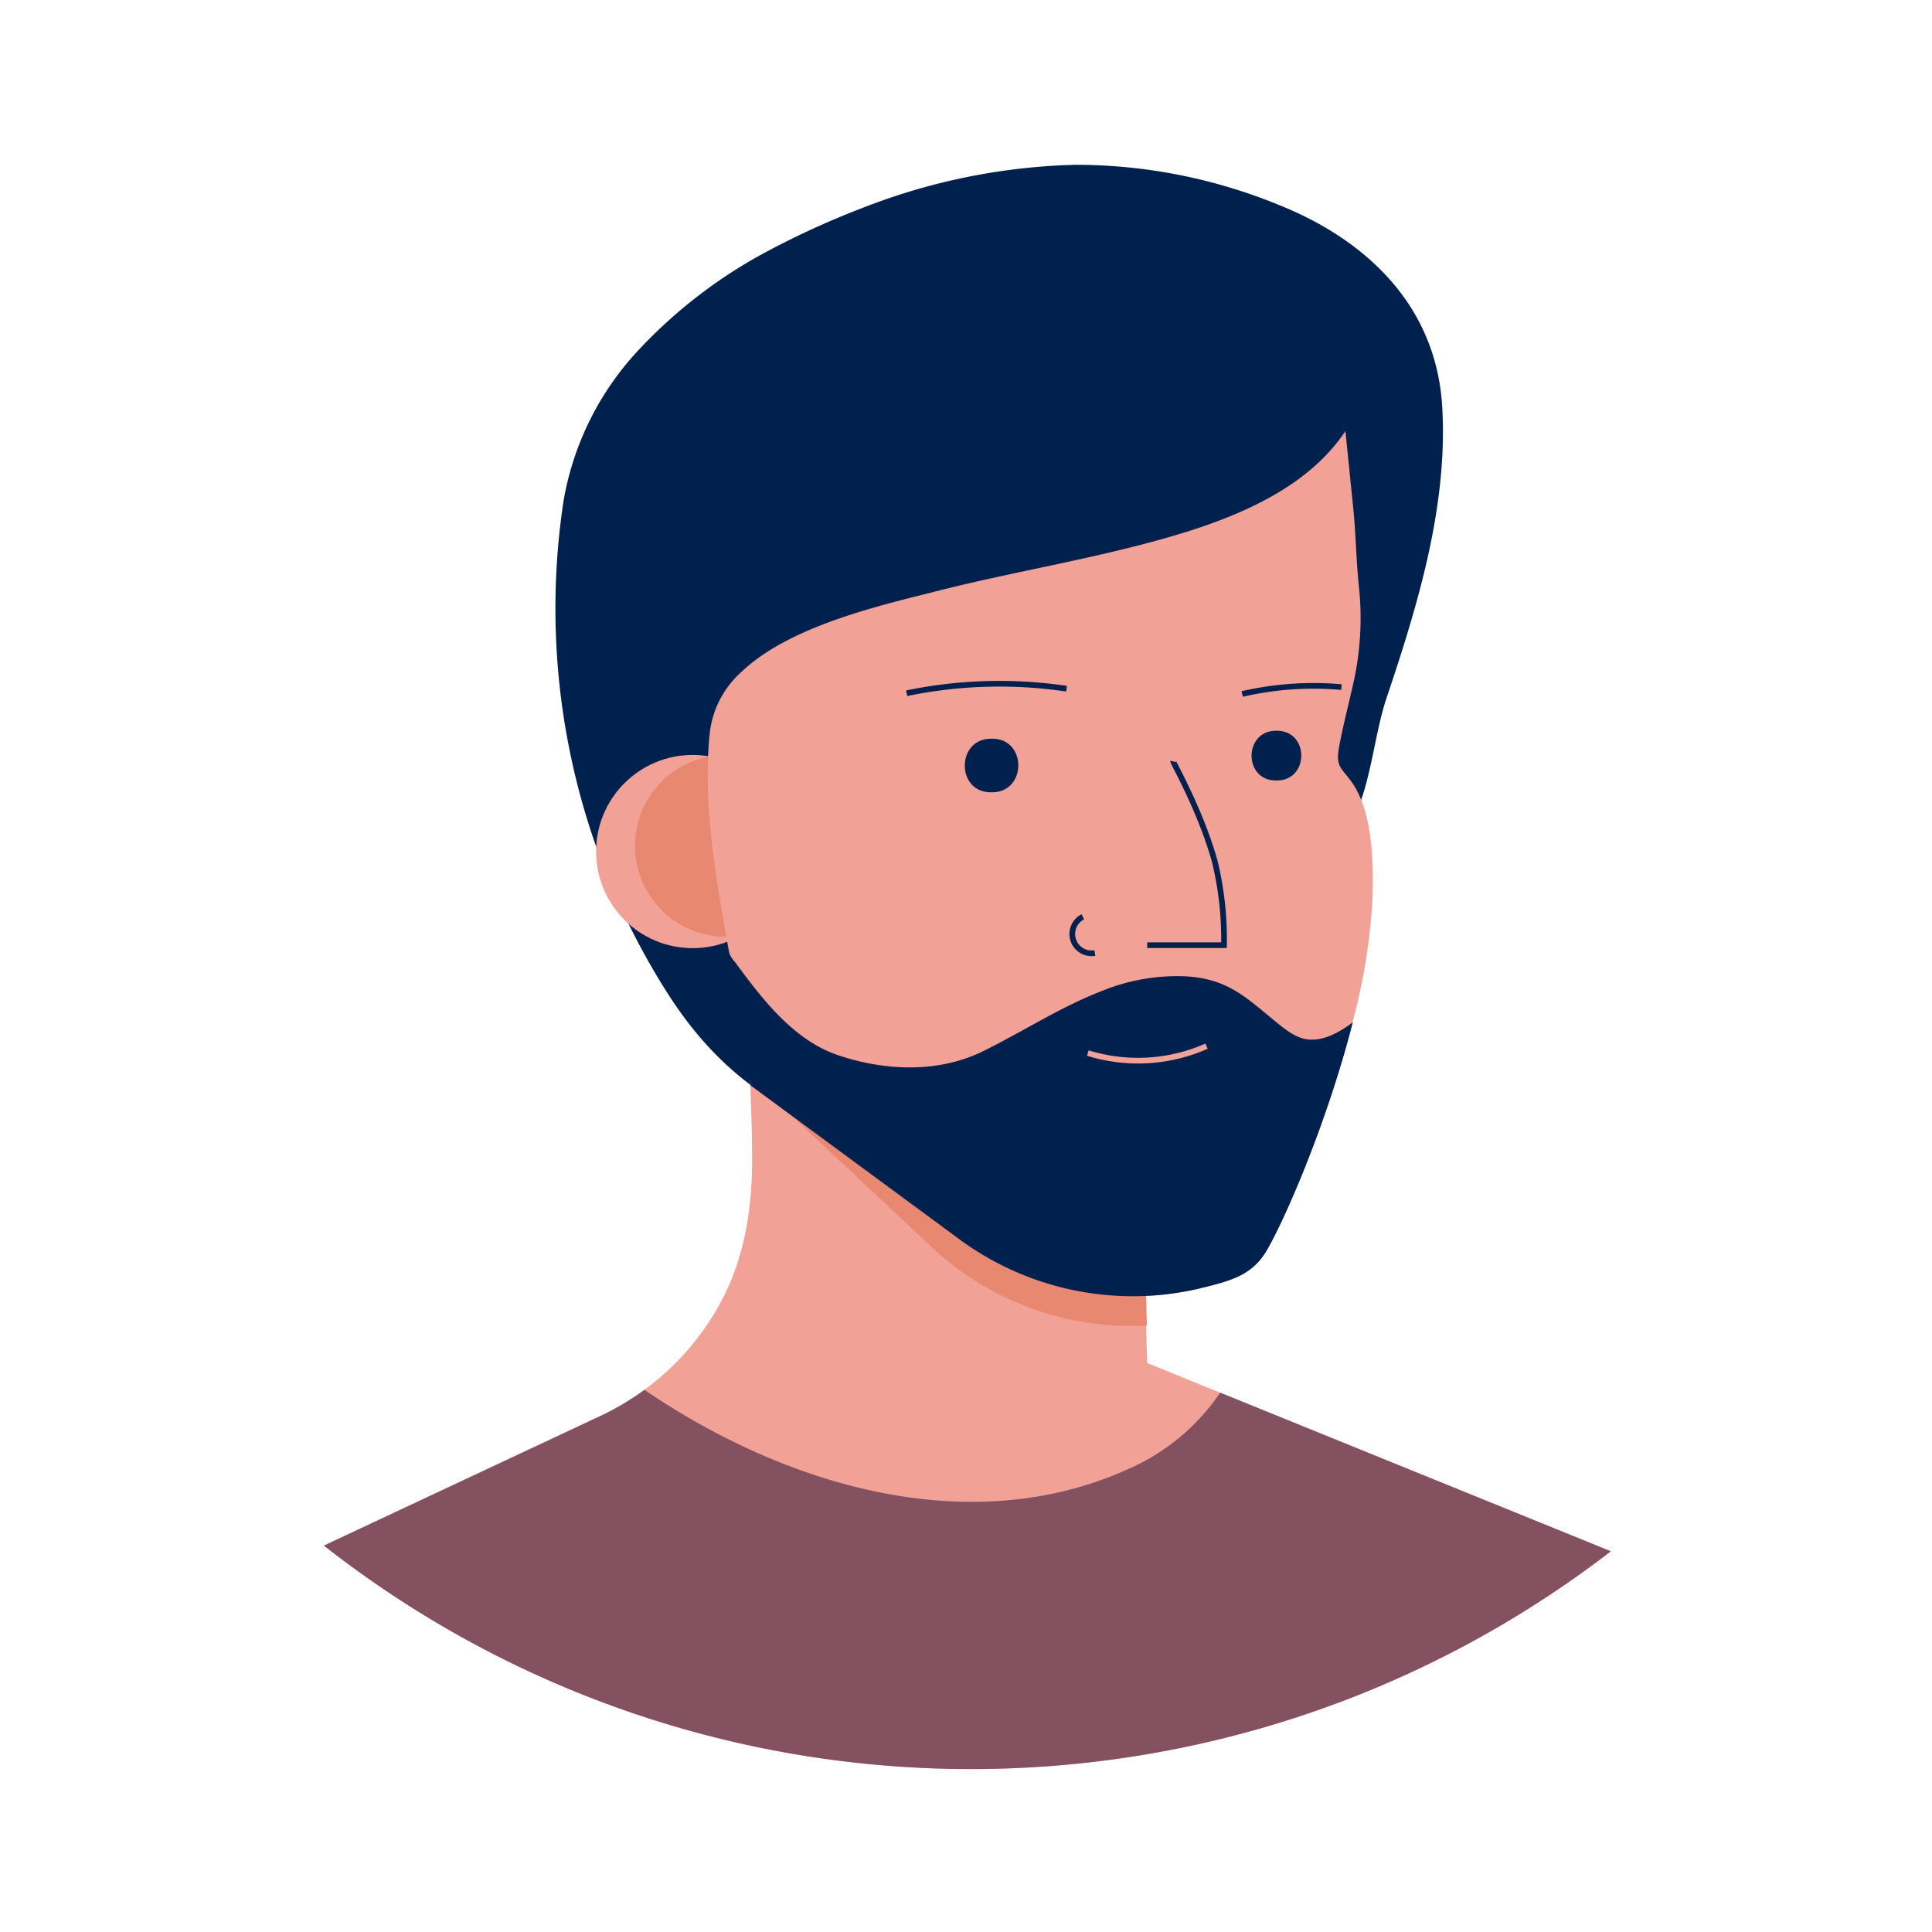 <svg xmlns="http://www.w3.org/2000/svg" width="340" height="340" fill="none" viewBox="0 0 340 340">
  <path fill="#00214E" d="M244 122.87c-2.42 7.2-2.81 17-7.06 23.38-9.35 14-27.49 16.4-42.25 21.44-.975.183-1.922.489-2.82.91l-5.22 1.65c-5.02 1.58-10.02 3.18-15 4.8-6.92 2.25-16.43 3.63-21.41 9.31a109.765 109.765 0 0 0-8 10.33c-.48.71-1.07 1.49-1.92 1.56-.54 0-1-.71-1.45-1-8.88-4.78-15.41-11.34-20.88-19.66a125.998 125.998 0 0 1-19-86.17c.06-.44.12-.87.19-1.31a51.6 51.6 0 0 1 12.78-26.06A86.797 86.797 0 0 1 135.46 44a148.14 148.14 0 0 1 16.18-7.35A109.996 109.996 0 0 1 189.32 29a94.36 94.36 0 0 1 35.75 7.07c15.62 6.25 27.73 17.92 28.74 35.58 1 17.41-4.28 34.76-9.81 51.22Z"/>
  <circle cx="121.9" cy="149.86" r="17" fill="#F2A196"/>
  <circle cx="127.75" cy="148.86" r="16" fill="#E88870"/>
  <path fill="#F2A196" d="M283.48 273c-66.848 51.471-160.089 51.06-226.48-1l48.66-22.81a46.787 46.787 0 0 0 6.65-3.82l1.11-.78.78-.6a46.346 46.346 0 0 0 12.78-15.09c4-7.55 5.32-15.89 5.38-24.39 0-2.87-.06-5.74-.15-8.61-.09-2.87-.19-5.7-.22-8.56-.04-3.173-.073-6.343-.1-9.51l1.84.95.14.07 5.2 2.69 2.41.41 27.88 4.74 11.05 1.88 20.07 3.43.94 32 .39 13.3.07 2.24v.33l12.1 4.92.75.31 68.75 27.9Z"/>
  <path fill="#E88870" d="m132.21 189.68 32.86 30.82a51.661 51.661 0 0 0 36.77 12.79l-.39-13.3-.94-32-20.07-3.42c-2.74 1.24-5.48 2.48-8.22 3.56-8.2 3.23-17.47 2-25.42-1.36a36.934 36.934 0 0 1-14.87-12l.28 14.91Z"/>
  <path fill="#845161" d="M283.48 273c-66.848 51.471-160.089 51.06-226.48-1l48.66-22.81a46.787 46.787 0 0 0 6.65-3.82l1.11-.78c24.36 16.61 56.82 26.66 85 14a37.813 37.813 0 0 0 16.31-13.51L283.48 273Z"/>
  <path fill="#F2A196" d="M241.53 158.31a105.96 105.96 0 0 1-3.51 21.6c-4.31 16.92-11.45 33.65-15 39.91-2.66 4.67-6.37 5.57-12.24 7a51.47 51.47 0 0 1-42.29-8.94L132.07 191c-.51-5-1.37-10.25-2.33-15.6-2.78-15.54-6.38-32-4.82-46.54a17 17 0 0 1 5.64-10.69c8.38-7.94 24-11.54 33.74-14 14.62-3.76 29.64-6 44.05-10.43 10.61-3.3 22.06-8.32 28.42-17.88 0 0 1.1 10.81 1.35 13.28.53 5.09.52 9.51 1.07 14.53a51.995 51.995 0 0 1-1 16.45c-.83 3.73-1.81 7.45-2.51 11.21-.67 3.6.28 3.66 2.13 6.21 3.8 5.2 3.95 14.6 3.72 20.77Z"/>
  <path fill="#00214E" d="M174.63 130c6.1 0 6.1 9.38 0 9.43h-.27c-6.1 0-6.1-9.38 0-9.43h.27Zm50.13-1.4c5.66.05 5.66 8.7 0 8.75h-.25c-5.67 0-5.67-8.7 0-8.75h.25Z"/>
  <path stroke="#00214E" d="M206.47 134c-.05.2 4.79 8.56 7.31 17.59a58.002 58.002 0 0 1 1.62 14.75h-13.51"/>
  <path fill="#00214E" d="M238.07 179.91c-4.31 16.92-11.45 33.65-15 39.91-2.66 4.67-6.37 5.57-12.24 7a51.47 51.47 0 0 1-42.29-8.94L132.07 191c-.6-5.89-2.75-11.53-4-17.33-.54-2.62-1-5.36-.36-8a6.843 6.843 0 0 0 1.71 3.73c4.72 6.42 10.24 13.67 18.1 16.31 8.2 2.75 17.54 3.18 25.45-.7 6.89-3.38 13.64-7.79 20.83-10.57a35.04 35.04 0 0 1 15.11-2.61c7.34.5 10.48 3.81 15.85 8.18 1.76 1.44 3.73 2.94 6 2.95 2.6.04 5.1-1.4 7.31-3.05Z"/>
  <path stroke="#F2A196" d="M191.44 185.32a29.801 29.801 0 0 0 20.89-1.21"/>
  <path stroke="#00214E" d="M159.56 122a80.365 80.365 0 0 1 28.13-.8m30.92.93a55.704 55.704 0 0 1 17.46-1.21m-45.51 40.42a3.399 3.399 0 0 0 2.11 6.38"/>
  <path fill="#00214E" d="m128.74 175.44 1-.06.66.78 2.15 13.82-.48.18-.72-.99-2.61-13.73Z"/>
</svg>
